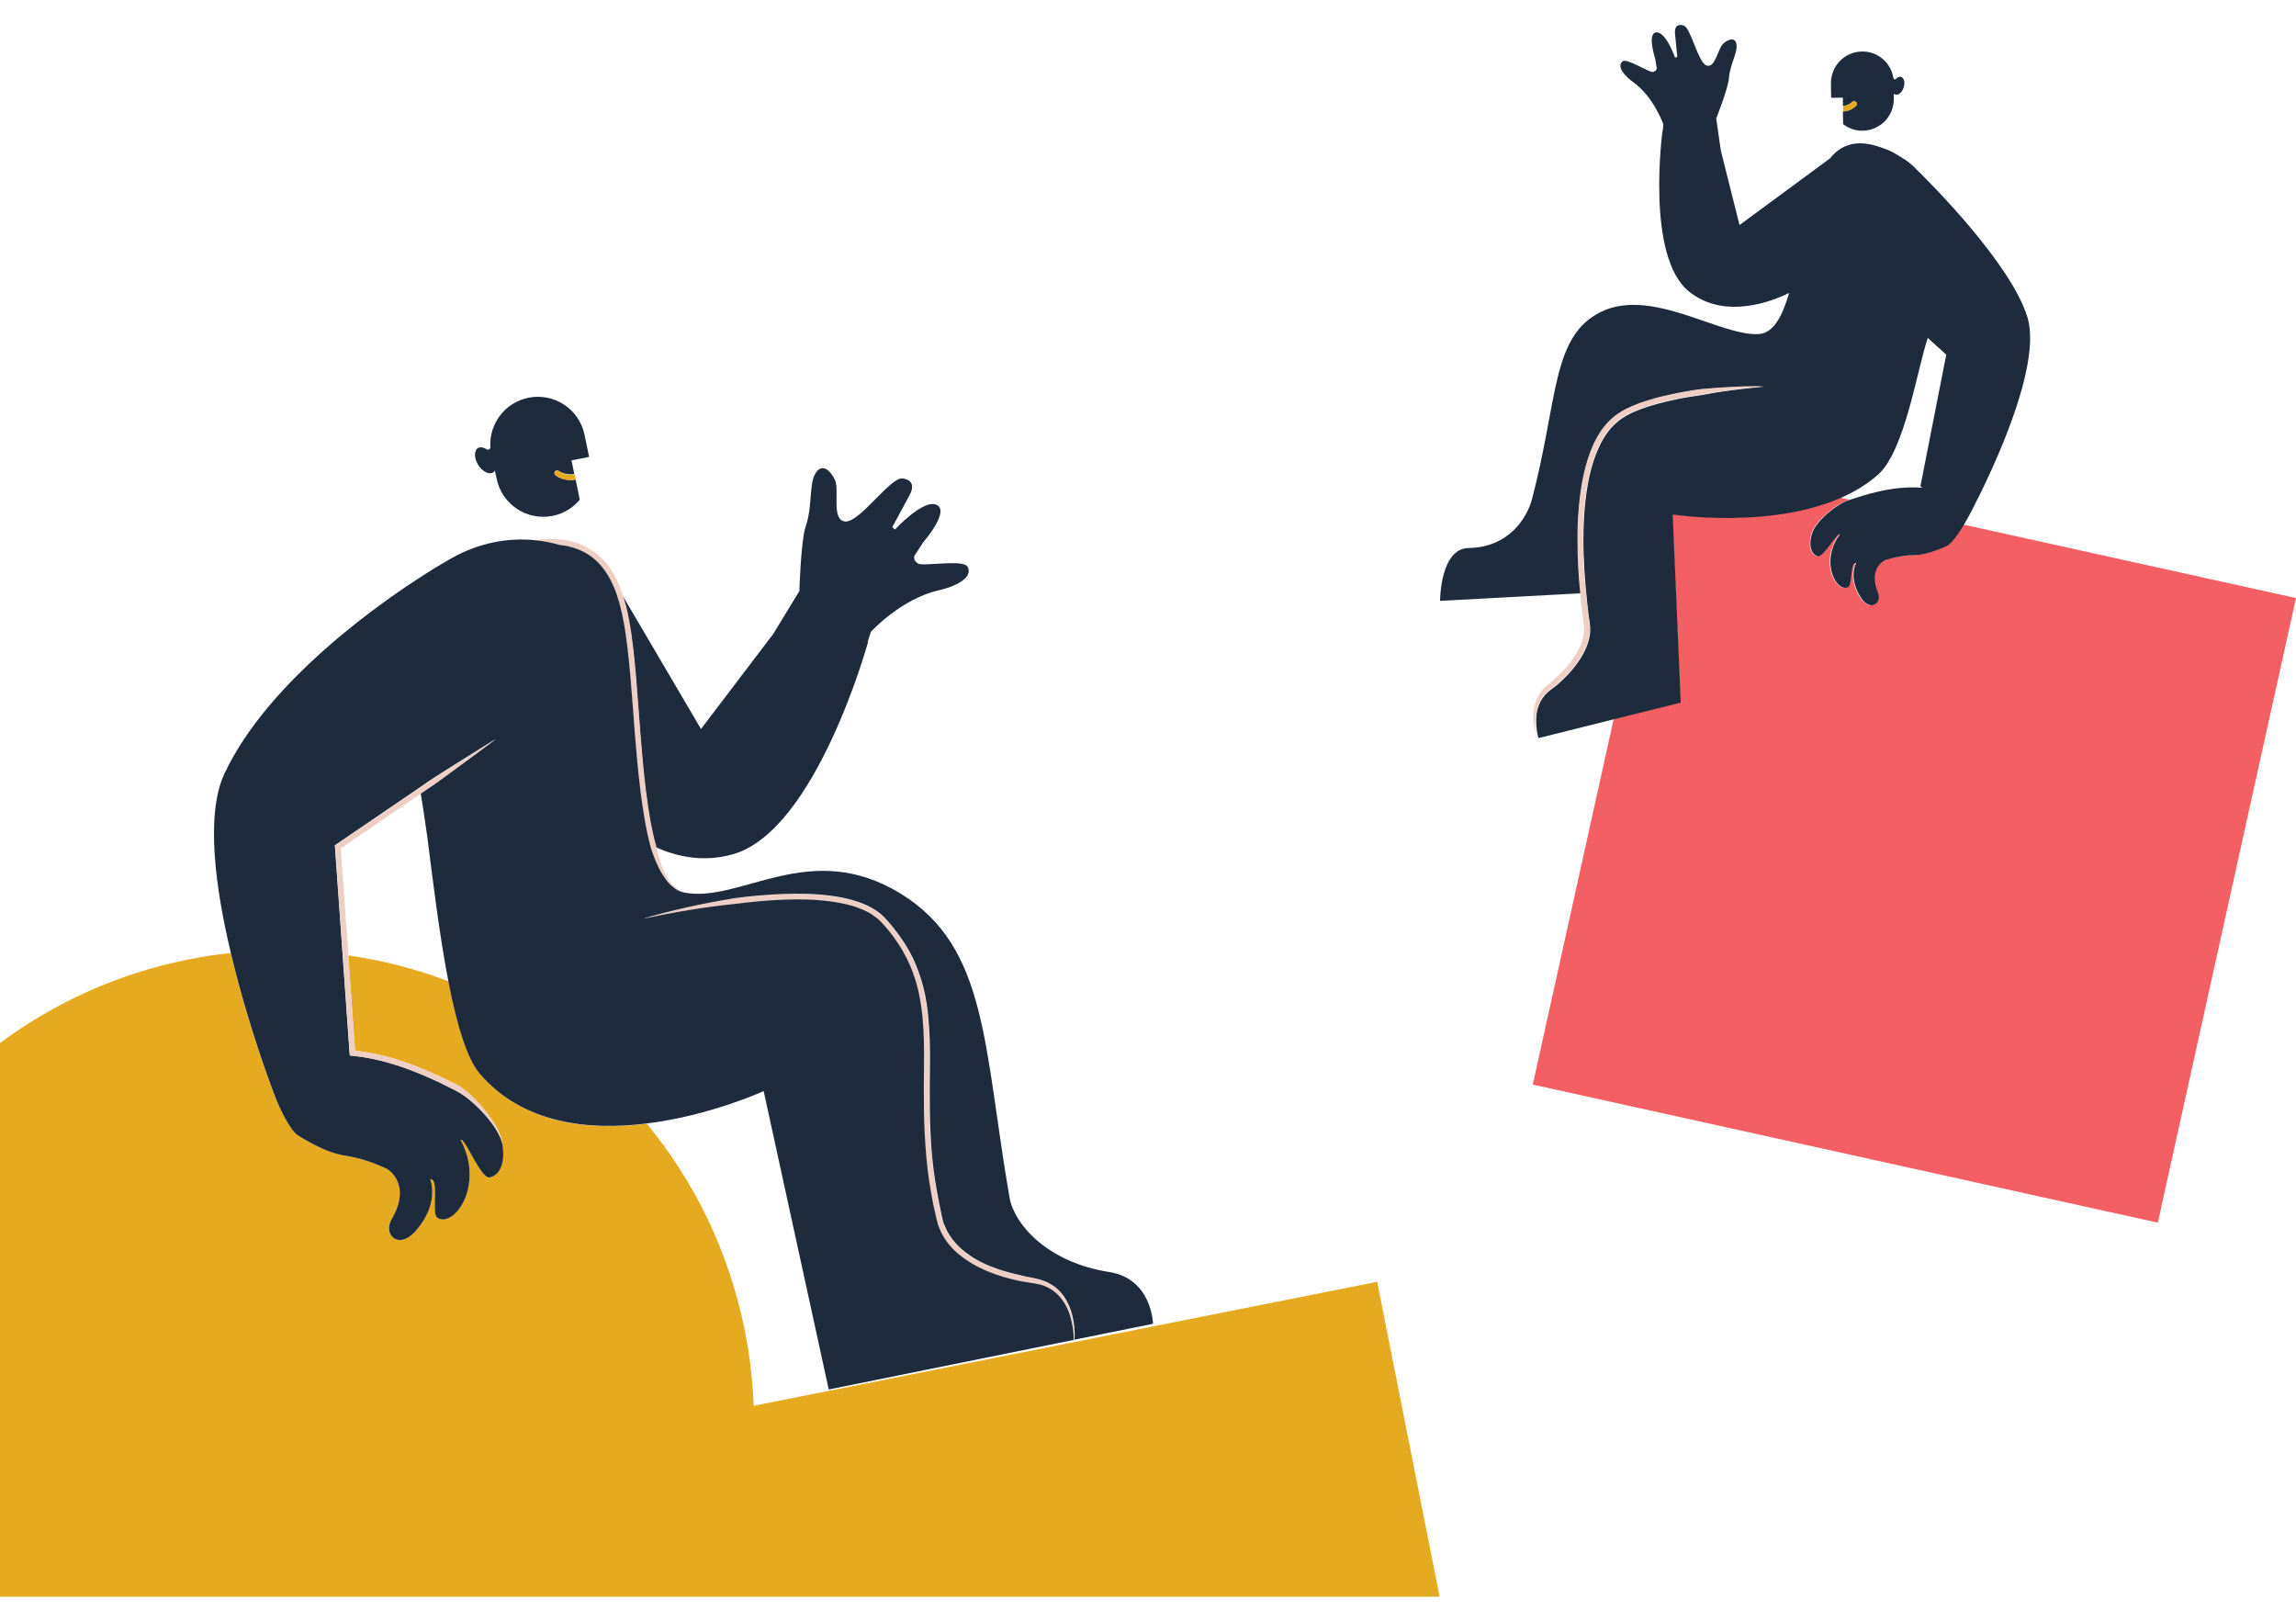 <svg width="1195" height="844" viewBox="0 0 1195 844" fill="none" xmlns="http://www.w3.org/2000/svg">
<path d="M392.258 731.623C391.805 718.494 390.219 705.138 387.501 691.782C379.232 651.035 361.335 614.815 336.642 584.82C306.739 588.556 272.418 585.16 249.878 559.013C242.968 551.09 237.758 532.415 233.453 510.683C216.689 504.345 199.246 499.817 181.236 497.213L184.747 546.79C192.45 547.695 200.039 549.279 207.401 551.656C215.104 554.146 222.58 557.203 229.942 560.711L235.379 563.315C236.285 563.768 237.191 564.22 238.098 564.673L239.457 565.465L240.703 566.371C244.101 568.861 247.046 571.69 249.764 574.746C252.483 577.802 254.975 580.972 257.127 584.481C259.279 587.876 260.978 591.724 261.544 595.686C263.13 606.325 259.506 611.872 254.748 612.777C250.331 613.683 241.835 591.385 239.683 593.309C239.683 593.309 245.234 601.911 244.327 613.796C243.195 628.284 233.227 637.678 227.563 633.717C224.392 631.566 228.809 613.23 223.939 613.796C223.939 613.796 228.923 625.794 216.689 640.282C207.628 650.922 199.019 642.659 203.777 634.623C214.651 616.06 201.625 608.476 201.625 608.476C201.625 608.476 190.864 603.043 179.65 601.459C168.323 599.874 154.278 590.366 154.278 590.366C154.278 590.366 148.388 585.386 141.365 566.031C141.365 566.031 128.905 533.434 120.07 495.969C112.594 496.761 105.005 497.892 97.416 499.477C60.943 506.834 28.095 522.002 0.004 542.828V831.002H749.285L716.777 667.107L392.258 731.623Z" fill="#E5AA20"/>
<path d="M1013.32 283.968C1013.32 283.968 1003.35 288.834 995.762 288.948C988.286 288.948 980.81 291.551 980.81 291.551C980.81 291.551 971.635 295.286 977.072 308.416C979.451 314.075 973.108 318.716 968.124 310.906C961.441 300.38 965.745 293.022 965.745 293.022C962.574 292.117 963.82 304.454 961.554 305.586C957.476 307.624 951.813 300.606 952.379 291.099C952.832 283.289 957.25 278.195 957.25 278.195C956.117 276.723 948.528 290.419 945.696 289.514C942.638 288.495 940.826 284.533 942.751 277.742C944.79 270.951 956.004 262.236 961.328 260.538C961.667 260.425 962.12 260.311 962.574 260.085L957.703 258.953C920.324 275.252 870.372 267.555 870.372 267.555L874.563 365.462L839.902 374.064L797.766 564.445L1123.08 636.319L1195 311.246L1021.81 272.989C1016.6 281.817 1013.32 283.968 1013.32 283.968Z" fill="#F45F63"/>
<path d="M821.661 296.192C821.094 285.326 820.981 274.46 822.001 263.481C823.02 252.615 824.946 241.636 829.476 231.562C830.609 229.072 831.968 226.582 833.554 224.319C835.14 221.942 836.952 219.791 839.104 217.98C841.257 216.056 843.635 214.471 846.014 213.226C848.506 211.868 850.998 210.849 853.603 209.944C858.813 208.133 864.137 206.661 869.461 205.529C874.785 204.398 880.221 203.379 885.545 202.7C890.982 202.134 896.419 201.794 901.856 201.568C907.293 201.342 912.73 201.228 918.167 201.228C907.406 202.247 896.646 203.492 885.998 205.529C880.675 206.322 875.351 207.114 870.14 208.359C864.93 209.491 859.72 210.849 854.736 212.66C849.752 214.471 844.881 216.735 841.03 220.244C839.104 221.942 837.405 223.979 835.933 226.129C834.46 228.28 833.214 230.543 832.082 233.034C827.664 242.654 825.852 253.407 824.832 264.047C823.926 274.799 823.926 285.552 824.606 296.305C824.946 301.738 825.399 307.058 825.965 312.378C826.192 315.094 826.531 317.698 826.871 320.414L827.438 324.376C827.551 325.055 827.551 325.847 827.664 326.526C827.664 327.205 827.664 327.997 827.664 328.676C827.211 334.449 824.719 339.769 821.548 344.297C818.376 348.937 814.525 352.899 810.334 356.521C809.314 357.426 808.068 358.219 807.049 359.011L805.576 360.256L805.237 360.595L804.897 360.935L804.217 361.614C802.518 363.538 801.272 365.802 800.479 368.292C799.686 370.782 799.46 373.498 799.573 376.102C799.573 378.818 800.026 381.422 800.706 384.138L840.124 374.291L874.784 365.689L870.594 267.782C870.594 267.782 920.546 275.479 957.925 259.18C964.947 256.124 971.63 252.162 977.407 247.069C991.453 234.731 997.909 191.834 1003.35 175.874L1012.97 184.59L999.495 253.181L1000.63 253.86C984.883 252.502 969.138 258.048 962.909 260.085C962.456 260.198 962.002 260.425 961.663 260.538C956.339 262.236 945.125 270.951 943.086 277.742C941.047 284.534 942.973 288.495 946.031 289.514C948.863 290.532 956.339 276.724 957.585 278.195C957.585 278.195 953.167 283.289 952.714 291.099C952.148 300.606 957.811 307.624 961.889 305.586C964.155 304.455 962.909 292.117 966.08 293.023C966.08 293.023 961.776 300.38 968.459 310.906C973.329 318.603 979.673 314.076 977.407 308.416C972.083 295.4 981.145 291.551 981.145 291.551C981.145 291.551 988.621 288.948 996.097 288.948C1003.57 288.948 1013.65 283.968 1013.65 283.968C1013.65 283.968 1017.05 281.817 1022.15 273.102C1022.83 271.97 1023.51 270.725 1024.3 269.367C1024.3 269.367 1064.51 195.908 1055.22 165.121C1046.73 137.391 1005.38 95.851 997.343 88.041C996.55 87.136 995.757 86.344 994.851 85.665C994.624 85.438 994.398 85.325 994.171 85.099C992.585 83.74 990.886 82.609 989.074 81.59C985.676 79.326 982.618 77.855 979.559 76.949C966.76 72.082 958.264 75.138 952.374 82.495L905.367 117.13L895.626 78.308L893.248 61.669C893.248 61.669 899.477 45.823 899.817 40.956C900.384 32.693 905.707 25.562 903.215 21.488C902.196 19.903 899.704 20.242 896.872 22.733C894.04 25.336 892.794 35.749 888.15 34.051C883.62 32.353 880.108 14.244 876.144 13.225C870.707 11.754 871.839 17.979 871.839 17.979L872.972 29.637L871.839 29.977C871.839 29.977 867.082 16.507 862.098 16.847C857.114 17.186 861.419 30.316 861.419 30.316L862.325 35.636C862.325 35.636 862.098 37.334 860.059 37.447C858.02 37.56 846.694 30.203 844.541 31.901C841.257 34.504 845.448 39.484 850.205 42.88C860.852 50.576 865.723 64.725 865.723 64.725L865.383 68.233H865.27C865.27 68.233 856.435 133.316 878.975 151.652C898.005 167.046 923.717 156.18 931.193 152.445C927.682 164.443 923.151 173.271 915.562 173.837C895.853 175.309 859.946 149.502 833.554 162.179C807.389 174.742 811.127 207.567 797.308 259.972C794.929 268.801 785.867 284.873 764.346 285.213C749.508 285.439 749.508 312.717 749.508 312.717L823.133 308.755C822.227 304.568 821.887 300.38 821.661 296.192Z" fill="#1E2B3C"/>
<path d="M800.253 368.067C801.046 365.577 802.292 363.2 803.991 361.389L804.671 360.71L805.011 360.37L805.35 360.031L806.823 358.786C807.842 357.993 809.088 357.201 810.108 356.295C814.299 352.673 818.15 348.712 821.322 344.071C824.493 339.431 826.985 334.224 827.438 328.452C827.438 327.773 827.438 326.98 827.438 326.301C827.325 325.622 827.325 324.83 827.212 324.15L826.645 320.189C826.305 317.472 825.966 314.869 825.739 312.153C825.173 306.833 824.72 301.4 824.38 296.08C823.813 285.328 823.7 274.575 824.606 263.822C825.626 253.183 827.438 242.43 831.856 232.809C832.875 230.432 834.234 228.055 835.707 225.905C837.179 223.754 838.878 221.716 840.804 220.019C844.655 216.51 849.526 214.246 854.51 212.435C859.494 210.624 864.704 209.266 869.914 208.134C875.125 207.002 880.449 206.097 885.772 205.304C896.42 203.38 907.18 202.022 917.941 201.003C912.504 200.89 907.067 201.003 901.63 201.343C896.193 201.569 890.756 202.022 885.319 202.475C879.882 203.154 874.558 204.172 869.235 205.304C863.911 206.436 858.587 207.907 853.377 209.718C850.772 210.737 848.28 211.756 845.788 213.001C843.296 214.36 840.917 215.944 838.878 217.755C836.726 219.679 834.914 221.83 833.328 224.093C831.742 226.47 830.383 228.847 829.25 231.337C824.72 241.524 822.794 252.39 821.775 263.256C820.755 274.122 820.868 285.101 821.435 295.967C821.661 300.155 822.001 304.456 822.454 308.644C822.568 309.889 822.681 311.021 822.794 312.266C823.021 314.982 823.36 317.699 823.7 320.416L824.267 324.49C824.38 325.169 824.38 325.735 824.493 326.414C824.493 326.98 824.493 327.66 824.493 328.339C824.153 333.432 821.775 338.299 818.83 342.6C815.885 347.015 812.147 350.75 808.069 354.258L805.011 356.861L803.425 358.333L803.085 358.672L802.745 359.125L802.066 360.031C800.367 362.295 799.121 365.011 798.554 367.727C797.422 373.274 798.328 378.82 800.14 383.8C800.14 383.8 800.14 383.8 800.14 383.913C799.46 381.31 799.121 378.594 799.007 375.877C799.347 373.274 799.574 370.557 800.253 368.067Z" fill="#EDCFC5"/>
<path d="M953.059 50.915L959.175 50.801V55.103C960.987 55.103 962.687 54.31 963.933 53.065C964.499 52.499 965.405 52.499 965.971 53.065C966.538 53.631 966.538 54.537 965.971 55.103C964.159 56.914 961.78 57.932 959.175 58.045L959.288 64.611C962.12 66.761 965.632 68.119 969.483 68.006C978.544 67.893 985.68 60.536 985.68 51.481V48.651C985.907 48.877 986.133 49.104 986.473 49.217C987.946 49.783 989.985 48.085 990.778 45.595C991.57 43.105 991.117 40.615 989.532 40.049C988.625 39.709 987.606 40.162 986.813 41.067C986.36 41.52 985.567 41.294 985.454 40.615C984.208 32.692 977.412 26.693 969.143 26.806C960.081 26.919 952.945 34.276 952.945 43.331L953.059 50.915Z" fill="#1E2B3C"/>
<path d="M966.081 53.065C965.515 52.499 964.609 52.499 964.043 53.065C962.797 54.31 961.097 55.103 959.285 55.103V57.932C961.89 57.932 964.269 56.8 966.081 54.989C966.648 54.537 966.648 53.631 966.081 53.065Z" fill="#E5AA20"/>
<path d="M330.866 352.334C332.566 372.028 333.585 391.836 335.964 411.418C337.21 421.152 338.682 430.886 341.287 440.394C341.287 440.62 341.401 440.733 341.401 440.96C353.067 446.166 366.66 448.769 381.498 444.581C424.881 432.244 451.839 333.998 451.839 333.998L451.612 333.885L453.311 328.791C453.311 328.791 468.943 311.587 488.765 307.172C497.713 305.135 506.662 300.495 503.603 294.949C501.451 290.987 480.949 294.835 478.004 293.364C475.172 291.893 475.852 289.402 475.852 289.402L480.383 282.385C480.383 282.385 494.428 266.312 487.632 262.804C480.836 259.295 465.771 275.593 465.771 275.593L464.412 274.348L473.02 258.389C473.02 258.389 478.457 250.24 469.849 248.995C463.506 248.089 447.648 271.745 440.059 271.405C432.47 271.066 437 255.22 434.622 249.9C432.13 244.58 428.845 242.543 426.353 244.24C420.237 248.542 423.521 261.898 419.33 274.009C416.838 281.14 416.046 307.625 416.046 307.625L402.453 329.923L364.847 379.386L323.391 308.87C324.976 313.511 326.222 318.265 327.129 323.132C329.054 332.526 329.96 342.373 330.866 352.334Z" fill="#1E2B3C"/>
<path d="M291.221 283.627C293.147 283.854 295.073 284.193 296.885 284.646C299.15 285.212 301.416 286.118 303.568 287.136C307.759 289.287 311.383 292.456 314.215 296.304C317.047 300.152 319.199 304.454 320.785 309.094C322.371 313.622 323.503 318.376 324.41 323.243C326.222 332.864 327.128 342.711 328.034 352.558C329.733 372.253 330.753 391.947 333.245 411.642C334.491 421.489 335.963 431.336 338.568 440.957C340.041 445.711 341.966 450.464 344.458 454.766C345.704 456.916 347.29 458.954 349.102 460.765C349.216 460.878 349.329 460.991 349.442 460.991C351.255 462.575 353.407 463.821 355.785 464.16C353.407 463.481 351.368 462.01 349.782 460.199C348.196 458.388 346.95 456.237 345.931 454.087C343.892 449.899 342.646 445.371 341.627 440.844C341.627 440.617 341.513 440.504 341.513 440.278C338.908 430.883 337.436 421.036 336.19 411.302C333.811 391.721 332.678 372.026 331.092 352.219C330.186 342.371 329.28 332.524 327.468 322.677C326.562 317.923 325.429 313.056 323.73 308.415C323.73 308.302 323.617 308.189 323.617 308.076C321.918 303.322 319.765 298.681 316.707 294.606C313.649 290.531 309.684 287.023 305.04 284.646C300.396 282.269 295.412 281.024 290.315 280.571C286.351 280.345 282.5 280.571 278.648 281.137C282.726 281.59 287.03 282.382 291.221 283.627Z" fill="#EDCFC5"/>
<path d="M557.97 684.989C556.951 680.914 555.365 677.066 552.646 673.67C550.041 670.275 546.303 667.784 542.226 666.426C538.035 665.068 534.07 664.728 530.106 663.596L527.161 662.918L524.216 662.125C522.29 661.672 520.364 660.88 518.439 660.314C514.701 658.843 510.963 657.371 507.452 655.334C504.054 653.296 500.769 650.92 498.05 648.09C495.332 645.26 493.066 641.978 491.594 638.356L491.028 636.997C490.914 636.545 490.801 636.092 490.574 635.639C490.235 634.734 490.008 633.715 489.895 632.696C489.442 630.659 488.989 628.735 488.649 626.698C488.309 624.66 487.856 622.736 487.516 620.699L486.497 614.7C485.364 606.664 484.571 598.514 484.118 590.365C483.665 582.215 483.665 574.066 483.665 565.803C483.665 557.653 483.892 549.391 483.665 541.128C483.438 532.866 482.759 524.603 480.947 516.453C480.607 514.416 479.927 512.379 479.361 510.341C478.681 508.417 478.115 506.38 477.322 504.456C475.849 500.494 473.924 496.759 471.885 493.137L470.186 490.42C469.619 489.515 469.053 488.723 468.374 487.817C467.241 486.12 465.882 484.422 464.636 482.837C463.39 481.139 461.917 479.668 460.558 478.083C459.085 476.499 457.386 475.141 455.574 473.896C453.762 472.65 451.836 471.745 449.911 470.839C447.985 470.047 445.946 469.255 443.907 468.689C439.829 467.444 435.752 466.764 431.674 466.199C423.405 465.18 415.137 465.067 406.868 465.407C398.599 465.746 390.33 466.538 382.175 467.557C374.02 468.802 365.977 470.387 357.935 472.198C350.233 473.896 342.644 475.819 335.168 477.97V478.083C350.913 474.801 366.657 472.085 382.628 470.5C390.784 469.481 398.826 468.689 406.981 468.349C415.137 468.009 423.292 468.123 431.334 469.141C435.299 469.707 439.376 470.387 443.228 471.519C445.153 472.084 447.079 472.763 448.891 473.556C450.703 474.348 452.516 475.253 454.102 476.385C455.687 477.517 457.273 478.649 458.519 480.121C459.878 481.705 461.238 483.064 462.483 484.648C463.729 486.233 464.975 487.817 466.108 489.515C466.674 490.307 467.241 491.1 467.807 492.005L469.393 494.609C471.432 498.117 473.244 501.739 474.603 505.475C475.396 507.286 475.963 509.323 476.529 511.134C476.982 513.058 477.662 514.982 478.001 517.019C479.814 524.942 480.38 533.092 480.607 541.242C480.833 549.391 480.72 557.54 480.607 565.803C480.607 574.066 480.607 582.215 481.06 590.478C481.513 598.741 482.192 606.89 483.438 615.153L484.458 621.264C484.798 623.302 485.251 625.339 485.591 627.376C485.93 629.414 486.497 631.452 486.95 633.376C487.176 634.394 487.403 635.413 487.743 636.431C487.856 636.997 487.969 637.451 488.196 638.016L488.762 639.488C490.348 643.449 492.84 647.071 495.785 650.127C498.73 653.183 502.241 655.674 505.866 657.824C513.115 662.012 521.157 664.728 529.313 666.539C533.277 667.445 537.695 667.671 541.319 668.69C545.057 669.708 548.569 671.859 551.174 674.802C553.779 677.745 555.705 681.48 556.837 685.328C558.083 689.177 558.65 693.252 558.65 697.44C559.216 693.252 558.876 689.064 557.97 684.989Z" fill="#EDCFC5"/>
<path d="M256.557 245.937C257.011 245.711 257.35 245.258 257.577 244.918L258.483 249.106C261.202 262.576 274.341 271.178 287.707 268.462C293.37 267.33 298.241 264.273 301.752 260.085L299.6 249.559C298.694 249.785 297.788 249.786 296.882 249.786C294.163 249.786 291.445 248.993 289.179 247.409C288.5 246.956 288.386 246.05 288.726 245.484C289.179 244.805 290.085 244.692 290.652 245.032C293.144 246.616 296.089 247.182 298.92 246.729L297.448 239.599L306.623 237.788L304.244 226.356C301.526 212.887 288.386 204.284 275.02 207.001C262.787 209.491 254.519 220.583 255.198 232.694C255.312 233.713 254.179 234.392 253.273 233.826C251.687 232.808 250.101 232.468 248.855 233.147C246.703 234.392 246.703 238.241 248.742 241.749C250.781 245.258 254.519 247.182 256.557 245.937Z" fill="#1E2B3C"/>
<path d="M290.771 245.146C290.091 244.693 289.185 244.919 288.845 245.598C288.392 246.277 288.619 247.183 289.298 247.523C291.677 249.107 294.282 249.899 297.001 249.899C297.907 249.899 298.813 249.786 299.719 249.673L299.153 246.957C296.208 247.41 293.263 246.844 290.771 245.146Z" fill="#E5AA20"/>
<path d="M154.276 590.367C154.276 590.367 168.322 599.874 179.649 601.459C190.976 603.043 201.623 608.476 201.623 608.476C201.623 608.476 214.649 616.06 203.775 634.623C199.131 642.659 207.626 650.922 216.688 640.282C229.035 625.794 223.937 613.796 223.937 613.796C228.808 613.117 224.39 631.453 227.562 633.717C233.339 637.678 243.307 628.284 244.326 613.796C245.232 601.911 239.682 593.31 239.682 593.31C241.721 591.272 250.216 613.57 254.747 612.777C259.617 611.872 263.129 606.326 261.543 595.686C260.637 591.724 258.598 588.216 256.333 585.047C253.954 581.877 251.349 578.821 248.517 576.105C245.685 573.388 242.627 570.785 239.342 568.748L238.096 568.069L236.85 567.389L234.132 566.031C232.319 565.126 230.507 564.221 228.695 563.315C221.445 559.919 214.083 556.75 206.494 554.373C198.905 551.883 191.089 550.185 183.273 549.393L182.027 549.279L181.914 548.035L174.325 440.733L174.212 439.941L174.891 439.488L216.122 411.418L221.219 407.909C222.918 406.777 224.617 405.532 226.429 404.4L236.963 397.722C243.986 393.308 251.009 388.894 258.145 384.48C251.462 389.46 244.779 394.327 238.096 399.307L228.015 406.664C226.316 407.909 224.617 409.041 222.918 410.173L218.953 412.889C220.313 420.699 221.332 428.396 222.465 435.98C225.183 457.485 228.581 485.895 233.339 510.57C237.53 532.302 242.853 550.864 249.763 558.9C272.304 585.046 306.625 588.442 336.528 584.707C369.716 580.633 397.467 567.843 397.467 567.843L431.335 723.135L558.877 697.328C558.877 693.253 558.197 689.178 557.065 685.217C555.932 681.369 554.006 677.634 551.401 674.691C548.796 671.748 545.284 669.598 541.547 668.579C537.809 667.673 533.504 667.333 529.54 666.428C521.498 664.617 513.456 662.014 506.093 657.713C502.468 655.562 499.07 653.072 496.012 650.016C493.067 646.96 490.575 643.338 488.989 639.376L488.423 637.905C488.196 637.452 488.083 636.887 487.97 636.321C487.63 635.302 487.404 634.283 487.177 633.264C486.724 631.227 486.271 629.19 485.818 627.266C485.478 625.228 485.025 623.19 484.685 621.153L483.666 615.041C482.42 606.892 481.74 598.629 481.287 590.367C480.834 582.104 480.834 573.841 480.834 565.692C480.834 557.429 481.06 549.28 480.834 541.13C480.607 532.981 479.928 524.832 478.229 516.908C477.889 514.871 477.209 512.947 476.756 511.022C476.077 509.098 475.51 507.174 474.831 505.363C473.471 501.628 471.546 498.006 469.62 494.497L468.034 491.894C467.468 490.989 466.902 490.196 466.335 489.404C465.203 487.706 463.957 486.122 462.711 484.537C461.465 482.952 460.105 481.481 458.746 480.009C457.387 478.538 455.914 477.406 454.329 476.274C452.743 475.142 450.931 474.237 449.118 473.444C447.306 472.652 445.38 471.973 443.455 471.407C439.604 470.275 435.639 469.596 431.561 469.03C423.519 468.011 415.364 467.899 407.208 468.238C399.053 468.578 390.897 469.37 382.855 470.389C366.997 471.973 351.14 474.689 335.395 477.972V477.859C342.871 475.708 350.573 473.784 358.162 472.086C366.205 470.275 374.247 468.804 382.402 467.446C390.558 466.314 398.826 465.635 407.095 465.295C415.364 464.956 423.632 465.068 431.901 466.087C435.979 466.653 440.17 467.332 444.134 468.577C446.173 469.143 448.099 469.822 450.138 470.728C452.063 471.52 453.989 472.539 455.801 473.784C457.613 474.916 459.313 476.387 460.785 477.972C462.144 479.556 463.617 481.028 464.863 482.726C466.109 484.31 467.468 486.008 468.601 487.706C469.167 488.611 469.847 489.404 470.413 490.31L472.112 493.026C474.264 496.648 476.077 500.383 477.549 504.345C478.342 506.269 478.908 508.306 479.588 510.23C480.154 512.267 480.721 514.305 481.174 516.342C482.986 524.492 483.552 532.754 483.892 541.017C484.119 549.28 484.005 557.542 483.892 565.692C483.892 573.841 483.892 582.104 484.345 590.253C484.685 598.403 485.478 606.552 486.724 614.588L487.743 620.587C488.083 622.625 488.536 624.549 488.876 626.586C489.216 628.624 489.782 630.548 490.122 632.585C490.349 633.604 490.575 634.623 490.802 635.528C490.915 635.981 491.028 636.434 491.255 636.887L491.821 638.244C493.294 641.866 495.559 645.149 498.277 647.979C500.996 650.808 504.281 653.185 507.679 655.222C511.077 657.26 514.815 658.844 518.666 660.203C520.592 660.882 522.517 661.561 524.443 662.014L527.388 662.806L530.333 663.485C534.297 664.617 538.262 664.957 542.453 666.315C546.53 667.673 550.268 670.163 552.874 673.559C555.479 676.841 557.178 680.803 558.197 684.878C559.103 688.952 559.557 693.027 559.217 697.215L600.107 688.952C600.107 688.952 599.654 665.522 577.34 662.014C544.945 656.92 527.954 637.112 525.462 623.417C511.87 545.092 514.249 493.139 468.94 465.182C421.141 435.753 384.894 470.728 355.557 464.389C353.405 463.937 351.366 462.691 349.554 460.994C349.441 460.881 349.327 460.768 349.214 460.768C347.402 459.07 345.929 456.919 344.57 454.768C341.965 450.354 340.152 445.714 338.68 440.96C336.075 431.226 334.602 421.492 333.356 411.645C330.864 391.95 329.845 372.142 328.146 352.561C327.24 342.714 326.333 332.867 324.521 323.246C323.615 318.492 322.482 313.738 320.897 309.097C319.311 304.57 317.159 300.155 314.327 296.307C311.495 292.458 307.87 289.29 303.679 287.139C301.527 286.12 299.375 285.215 296.997 284.649C295.184 284.083 293.259 283.857 291.333 283.63C287.142 282.385 282.838 281.593 278.534 281.14C263.922 279.668 248.97 282.725 235.378 290.308C230.394 293.138 225.636 295.968 221.106 298.91C200.377 312.04 139.778 353.579 116.784 402.702C106.929 423.868 112.027 461.899 120.182 496.082C129.017 533.546 141.477 566.145 141.477 566.145C148.386 585.5 154.276 590.367 154.276 590.367Z" fill="#1E2B3C"/>
<path d="M217.937 413.792L219.07 413L223.034 410.283C224.733 409.152 226.546 408.02 228.131 406.775L238.212 399.417C244.895 394.55 251.578 389.57 258.261 384.59C251.125 389.004 244.102 393.419 237.08 397.833L226.546 404.511C224.733 405.643 223.034 406.775 221.335 408.02L216.238 411.529L175.008 439.599L174.328 440.051L174.441 440.844L182.03 548.145L182.144 549.39L183.39 549.503C191.205 550.296 199.021 551.993 206.61 554.483C214.199 556.86 221.562 560.029 228.811 563.425C230.623 564.331 232.436 565.123 234.248 566.142L236.966 567.5L238.212 568.179L239.458 568.858C242.743 570.896 245.802 573.499 248.633 576.216C251.465 578.932 254.184 581.988 256.449 585.157C258.714 588.44 260.866 591.835 261.659 595.797C261.093 591.835 259.394 587.987 257.242 584.591C255.09 581.196 252.598 577.913 249.879 574.857C247.161 571.801 244.216 568.971 240.818 566.481L239.572 565.576L238.212 564.784C237.306 564.331 236.4 563.878 235.494 563.425L230.057 560.822C222.808 557.313 215.332 554.144 207.516 551.767C200.154 549.39 192.565 547.693 184.862 546.9L181.351 497.324L177.386 441.523L217.937 413.792Z" fill="#EDCFC5"/>
</svg>
